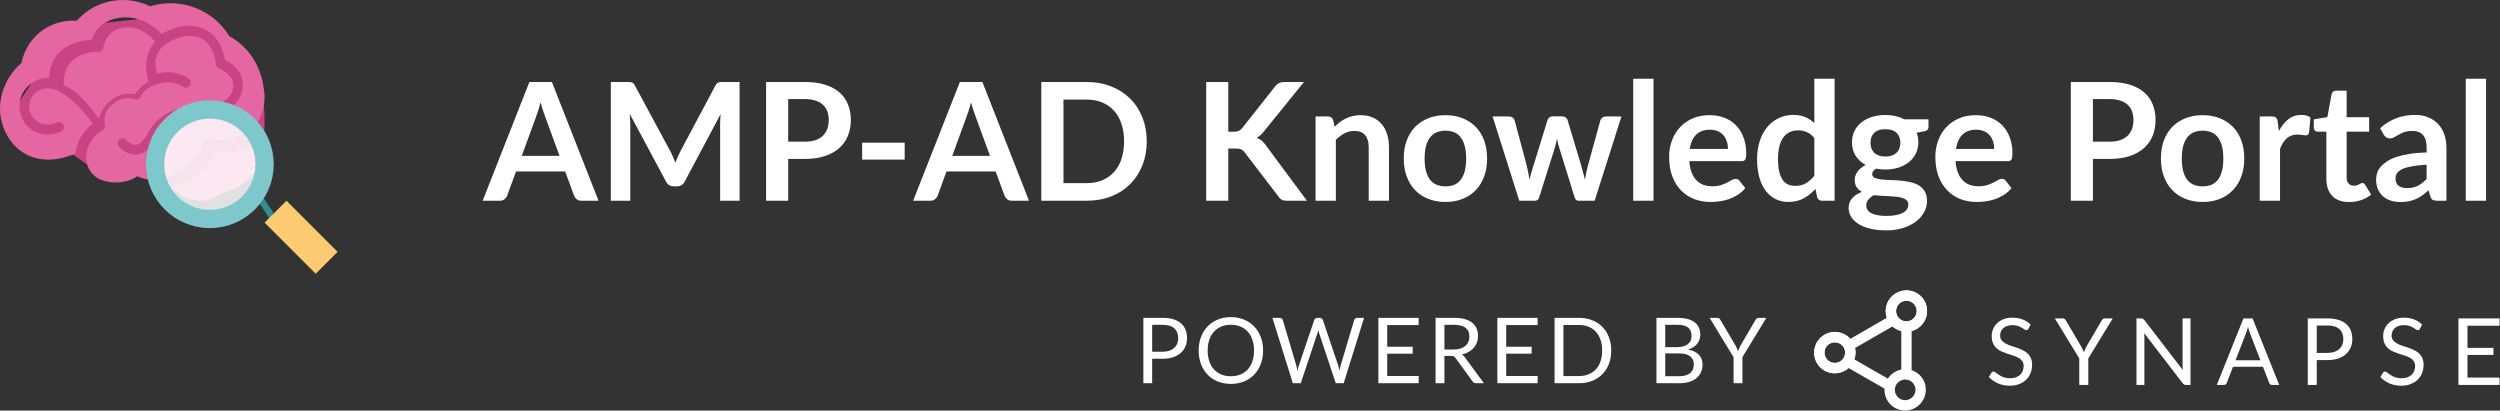 <svg width="274" height="45" viewBox="0 0 274 45" fill="none" xmlns="http://www.w3.org/2000/svg">
<rect x="0" y="0" width="274" height="45" fill="#333333" stroke="none"/>
<path d="M7.836 16.825L10.163 18.467L17.142 19.325L18.658 21H22.541L26.383 18.135L28.653 15.36C28.653 15.36 29.123 15.263 28.969 12.172C28.783 9.04 25.637 6.248 25.637 6.248L22.233 2.558L15.983 2L11.03 2.558L5.332 6.248L2 11.314V14.777L4.48 17.164L8.25 15.789L7.836 16.825Z" fill="#CA4382"/>
<path d="M28.177 15.552C26.767 16.515 25.176 16.912 23.624 16.733C23.513 17.051 23.299 17.486 22.864 17.984C22.033 18.986 20.734 19.88 19 20.633C19.942 21.744 21.455 22.281 22.975 21.853C23.482 21.713 23.949 21.457 24.313 21.138C24.495 21.1 24.709 21.069 24.891 20.999C27.567 20.214 29.285 17.65 28.961 15C28.779 15.202 28.47 15.373 28.177 15.552Z" fill="#E567A1"/>
<path d="M28.877 9.498C28.836 9.163 28.762 8.786 28.655 8.443C28.655 8.402 28.614 8.369 28.614 8.328C28.055 6.405 26.774 4.858 25.132 3.958C23.448 1.209 20.146 -0.223 16.853 0.571C16.738 0.612 16.631 0.644 16.475 0.685C16.475 0.685 16.475 0.685 16.434 0.685C14.972 -0.027 13.247 -0.215 11.564 0.268C10.291 0.644 9.239 1.364 8.418 2.264C7.745 2.224 7.03 2.305 6.357 2.494C4.262 3.099 2.759 4.867 2.349 6.904C0.624 8.377 -0.386 10.824 0.139 13.156C0.854 16.323 3.852 18.696 8.229 16.846C8.229 16.887 8.229 16.887 8.27 16.92C8.418 15.112 9.543 14.056 10.184 13.565C9.059 11.986 6.398 8.934 4.451 9.834C3.178 10.439 2.989 11.601 3.367 12.469C3.778 13.369 4.788 14.015 6.25 13.41C6.513 13.295 6.849 13.41 6.964 13.712C7.079 13.974 6.964 14.318 6.669 14.424C4.574 15.292 2.956 14.236 2.398 12.878C1.798 11.519 2.176 9.678 4.008 8.811C4.385 8.623 4.829 8.508 5.396 8.549C5.396 7.42 5.774 6.479 6.48 5.759C7.605 4.629 9.256 4.4 10.036 4.367C10.595 2.706 12.171 1.765 14.233 1.921C15.317 1.994 16.253 2.526 16.927 3.017C17.264 3.279 17.567 3.541 17.748 3.729C18.947 2.976 20.631 2.526 22.06 3.05C23.037 3.386 24.236 4.253 24.647 6.552C25.173 6.814 26.224 7.452 26.52 8.623C26.741 9.449 26.561 10.39 25.994 11.143C25.509 11.822 24.458 12.649 22.397 12.722C22.356 12.722 22.356 12.722 22.323 12.722C22.282 12.722 18.537 12.346 17.19 15.022C17.116 15.169 17.042 15.324 16.968 15.439C16.483 16.233 15.958 16.683 15.358 16.871C15.243 16.912 15.136 16.912 15.021 16.945C13.863 17.059 13.075 16.077 13.034 16.044C12.845 15.815 12.886 15.48 13.108 15.292C13.329 15.104 13.666 15.144 13.855 15.365C13.855 15.365 14.34 15.93 14.906 15.889C15.358 15.848 15.802 15.365 16.253 14.531C16.442 14.154 16.705 13.819 16.968 13.475C17.715 12.649 18.767 12.084 20.04 11.814C21.198 11.552 22.216 11.626 22.438 11.667C24.047 11.593 24.795 11.028 25.173 10.537C25.509 10.046 25.657 9.482 25.509 8.958C25.247 7.976 24.015 7.526 24.015 7.485C23.826 7.412 23.678 7.256 23.678 7.035C23.456 5.456 22.816 4.474 21.764 4.097C20.45 3.647 18.726 4.286 17.789 5.153C16.705 6.209 17.042 7.567 17.231 8.05C19.177 7.559 20.639 8.541 20.68 8.614C20.943 8.803 20.976 9.138 20.828 9.367C20.639 9.629 20.302 9.67 20.081 9.515C20.04 9.474 18.881 8.721 17.346 9.179C17.198 9.22 17.083 9.253 16.968 9.294C15.81 9.744 15.473 10.464 15.473 10.537C15.432 10.685 15.325 10.799 15.177 10.873C15.03 10.947 14.882 10.914 14.726 10.873C14.652 10.832 13.601 10.423 12.401 11.364C11.161 12.305 11.465 13.59 11.506 13.622C11.58 13.884 11.465 14.146 11.243 14.261C11.169 14.302 9.56 15.161 9.445 17.157C9.404 18.025 9.823 18.966 10.685 19.53C11.662 20.021 12.82 20.136 13.945 19.833C14.356 19.719 14.734 19.53 15.071 19.309C15.67 19.612 16.344 19.76 17.017 19.686C17.838 19.686 19.005 19.121 19.3 18.974C20.5 18.295 21.173 17.616 21.584 17.125C22.257 16.372 22.331 15.807 22.331 15.734C22.331 15.586 22.405 15.431 22.52 15.316C22.635 15.202 22.816 15.202 22.972 15.202C24.466 15.537 25.969 15.202 27.316 14.261C27.957 13.811 28.442 13.246 28.663 12.493C28.778 12.158 28.762 12.223 28.844 11.904C28.959 11.593 29 10.807 29 10.456C28.992 10.194 28.934 9.965 28.877 9.498Z" fill="#E567A1"/>
<path d="M14.381 3.013C12.763 2.887 11.611 3.679 11.32 5.208C11.249 5.496 11.036 5.703 10.783 5.667C10.744 5.667 8.803 5.622 7.722 6.873C7.217 7.449 6.965 8.24 7.004 9.23C7.004 9.275 7.004 9.311 7.004 9.356C7.722 9.644 8.55 10.229 9.45 11.264C9.986 11.839 10.46 12.505 10.815 13C10.996 12.424 11.32 11.758 11.966 11.174C13.118 10.139 14.199 10.184 14.807 10.346C15.059 9.932 15.493 9.392 16.282 8.933C15.919 7.899 15.746 5.991 17 4.543C16.542 4.048 15.533 3.103 14.381 3.013Z" fill="#E567A1"/>
<path d="M28.088 21.766C28.557 22.464 29.02 23.162 29.488 23.869C29.761 24.276 30.185 23.644 29.912 23.237C29.443 22.539 28.98 21.841 28.512 21.135C28.239 20.719 27.815 21.359 28.088 21.766Z" fill="#2F8E94"/>
<path d="M37 27.601L34.602 30L29 24.399L30.178 23.221L31.398 22L37 27.601Z" fill="#FCCB71"/>
<path opacity="0.85" d="M29 18.004C29 19.607 28.375 21.108 27.244 22.246C26.796 22.693 26.289 23.064 25.723 23.351C24.87 23.781 23.959 24 22.996 24C20.733 24 18.68 22.744 17.65 20.728C17.431 20.306 17.27 19.86 17.16 19.404C17.051 18.949 17 18.477 17 17.996C17 17.439 17.076 16.891 17.228 16.36C17.456 15.542 17.853 14.8 18.402 14.142C19.55 12.776 21.222 12 23.004 12C23.967 12 24.879 12.219 25.732 12.658C27.539 13.585 28.755 15.331 28.975 17.346C28.983 17.566 29 17.785 29 18.004Z" fill="white"/>
<path d="M29 18C29 21.316 26.309 24 23 24C19.682 24 17 21.316 17 18C17 14.684 19.691 12 23 12C26.318 12 29 14.684 29 18Z" stroke="#7EC8CC" stroke-width="2" stroke-miterlimit="10"/>
<path d="M61.325 17.086L59.741 12.757C59.663 12.565 59.582 12.337 59.498 12.073C59.414 11.809 59.33 11.524 59.246 11.218C59.168 11.524 59.087 11.812 59.003 12.082C58.919 12.346 58.838 12.577 58.76 12.775L57.185 17.086H61.325ZM65.6 22H63.728C63.518 22 63.347 21.949 63.215 21.847C63.083 21.739 62.984 21.607 62.918 21.451L61.946 18.796H56.555L55.583 21.451C55.535 21.589 55.442 21.715 55.304 21.829C55.166 21.943 54.995 22 54.791 22H52.901L58.022 8.986H60.488L65.6 22ZM81.059 8.986V22H78.926V13.594C78.926 13.258 78.944 12.895 78.98 12.505L75.047 19.894C74.861 20.248 74.576 20.425 74.192 20.425H73.85C73.466 20.425 73.181 20.248 72.995 19.894L69.017 12.478C69.035 12.676 69.05 12.871 69.062 13.063C69.074 13.255 69.08 13.432 69.08 13.594V22H66.947V8.986H68.774C68.882 8.986 68.975 8.989 69.053 8.995C69.131 9.001 69.2 9.016 69.26 9.04C69.326 9.064 69.383 9.103 69.431 9.157C69.485 9.211 69.536 9.283 69.584 9.373L73.481 16.6C73.583 16.792 73.676 16.99 73.76 17.194C73.85 17.398 73.937 17.608 74.021 17.824C74.105 17.602 74.192 17.389 74.282 17.185C74.372 16.975 74.468 16.774 74.57 16.582L78.413 9.373C78.461 9.283 78.512 9.211 78.566 9.157C78.62 9.103 78.677 9.064 78.737 9.04C78.803 9.016 78.875 9.001 78.953 8.995C79.031 8.989 79.124 8.986 79.232 8.986H81.059ZM88.193 15.529C88.637 15.529 89.024 15.475 89.354 15.367C89.684 15.253 89.957 15.094 90.173 14.89C90.395 14.68 90.56 14.428 90.668 14.134C90.776 13.834 90.83 13.501 90.83 13.135C90.83 12.787 90.776 12.472 90.668 12.19C90.56 11.908 90.398 11.668 90.182 11.47C89.966 11.272 89.693 11.122 89.363 11.02C89.033 10.912 88.643 10.858 88.193 10.858H86.384V15.529H88.193ZM88.193 8.986C89.063 8.986 89.816 9.088 90.452 9.292C91.088 9.496 91.613 9.781 92.027 10.147C92.441 10.513 92.747 10.951 92.945 11.461C93.149 11.971 93.251 12.529 93.251 13.135C93.251 13.765 93.146 14.344 92.936 14.872C92.726 15.394 92.411 15.844 91.991 16.222C91.571 16.6 91.043 16.894 90.407 17.104C89.777 17.314 89.039 17.419 88.193 17.419H86.384V22H83.963V8.986H88.193ZM94.491 15.637H99.153V17.491H94.491V15.637ZM108.505 17.086L106.921 12.757C106.843 12.565 106.762 12.337 106.678 12.073C106.594 11.809 106.51 11.524 106.426 11.218C106.348 11.524 106.267 11.812 106.183 12.082C106.099 12.346 106.018 12.577 105.94 12.775L104.365 17.086H108.505ZM112.78 22H110.908C110.698 22 110.527 21.949 110.395 21.847C110.263 21.739 110.164 21.607 110.098 21.451L109.126 18.796H103.735L102.763 21.451C102.715 21.589 102.622 21.715 102.484 21.829C102.346 21.943 102.175 22 101.971 22H100.081L105.202 8.986H107.668L112.78 22ZM125.683 15.493C125.683 16.447 125.524 17.323 125.206 18.121C124.888 18.919 124.441 19.606 123.865 20.182C123.289 20.758 122.596 21.205 121.786 21.523C120.976 21.841 120.076 22 119.086 22H114.127V8.986H119.086C120.076 8.986 120.976 9.148 121.786 9.472C122.596 9.79 123.289 10.237 123.865 10.813C124.441 11.383 124.888 12.067 125.206 12.865C125.524 13.663 125.683 14.539 125.683 15.493ZM123.199 15.493C123.199 14.779 123.103 14.14 122.911 13.576C122.725 13.006 122.452 12.526 122.092 12.136C121.738 11.74 121.306 11.437 120.796 11.227C120.292 11.017 119.722 10.912 119.086 10.912H116.557V20.074H119.086C119.722 20.074 120.292 19.969 120.796 19.759C121.306 19.549 121.738 19.249 122.092 18.859C122.452 18.463 122.725 17.983 122.911 17.419C123.103 16.849 123.199 16.207 123.199 15.493ZM134.618 14.44H135.185C135.413 14.44 135.602 14.41 135.752 14.35C135.902 14.284 136.031 14.182 136.139 14.044L139.73 9.499C139.88 9.307 140.036 9.175 140.198 9.103C140.366 9.025 140.576 8.986 140.828 8.986H142.916L138.533 14.395C138.275 14.725 138.008 14.959 137.732 15.097C137.93 15.169 138.107 15.271 138.263 15.403C138.425 15.529 138.578 15.697 138.722 15.907L143.24 22H141.107C140.819 22 140.603 21.961 140.459 21.883C140.321 21.799 140.204 21.679 140.108 21.523L136.427 16.717C136.313 16.555 136.181 16.441 136.031 16.375C135.881 16.309 135.665 16.276 135.383 16.276H134.618V22H132.197V8.986H134.618V14.44ZM146.265 13.9C146.451 13.714 146.646 13.543 146.85 13.387C147.06 13.225 147.279 13.09 147.507 12.982C147.741 12.868 147.99 12.781 148.254 12.721C148.518 12.655 148.806 12.622 149.118 12.622C149.622 12.622 150.069 12.709 150.459 12.883C150.849 13.051 151.173 13.291 151.431 13.603C151.695 13.909 151.893 14.278 152.025 14.71C152.163 15.136 152.232 15.607 152.232 16.123V22H150.009V16.123C150.009 15.559 149.88 15.124 149.622 14.818C149.364 14.506 148.971 14.35 148.443 14.35C148.059 14.35 147.699 14.437 147.363 14.611C147.027 14.785 146.709 15.022 146.409 15.322V22H144.186V12.766H145.545C145.833 12.766 146.022 12.901 146.112 13.171L146.265 13.9ZM158.432 12.622C159.116 12.622 159.737 12.733 160.295 12.955C160.859 13.177 161.339 13.492 161.735 13.9C162.137 14.308 162.446 14.806 162.662 15.394C162.878 15.982 162.986 16.639 162.986 17.365C162.986 18.097 162.878 18.757 162.662 19.345C162.446 19.933 162.137 20.434 161.735 20.848C161.339 21.262 160.859 21.58 160.295 21.802C159.737 22.024 159.116 22.135 158.432 22.135C157.742 22.135 157.115 22.024 156.551 21.802C155.987 21.58 155.504 21.262 155.102 20.848C154.706 20.434 154.397 19.933 154.175 19.345C153.959 18.757 153.851 18.097 153.851 17.365C153.851 16.639 153.959 15.982 154.175 15.394C154.397 14.806 154.706 14.308 155.102 13.9C155.504 13.492 155.987 13.177 156.551 12.955C157.115 12.733 157.742 12.622 158.432 12.622ZM158.432 20.425C159.2 20.425 159.767 20.167 160.133 19.651C160.505 19.135 160.691 18.379 160.691 17.383C160.691 16.387 160.505 15.628 160.133 15.106C159.767 14.584 159.2 14.323 158.432 14.323C157.652 14.323 157.073 14.587 156.695 15.115C156.323 15.637 156.137 16.393 156.137 17.383C156.137 18.373 156.323 19.129 156.695 19.651C157.073 20.167 157.652 20.425 158.432 20.425ZM177.709 12.766L174.775 22H172.993C172.789 22 172.648 21.868 172.57 21.604L170.914 16.267C170.86 16.087 170.809 15.91 170.761 15.736C170.719 15.556 170.683 15.376 170.653 15.196C170.617 15.376 170.575 15.559 170.527 15.745C170.485 15.925 170.437 16.105 170.383 16.285L168.7 21.604C168.628 21.868 168.469 22 168.223 22H166.513L163.588 12.766H165.361C165.523 12.766 165.661 12.805 165.775 12.883C165.889 12.961 165.964 13.06 166 13.18L167.323 18.112C167.389 18.382 167.446 18.646 167.494 18.904C167.548 19.162 167.593 19.42 167.629 19.678C167.695 19.42 167.764 19.162 167.836 18.904C167.914 18.646 167.995 18.382 168.079 18.112L169.609 13.162C169.645 13.042 169.714 12.943 169.816 12.865C169.924 12.787 170.053 12.748 170.203 12.748H171.184C171.34 12.748 171.472 12.787 171.58 12.865C171.694 12.943 171.769 13.042 171.805 13.162L173.29 18.112C173.368 18.382 173.44 18.649 173.506 18.913C173.578 19.171 173.647 19.429 173.713 19.687C173.791 19.177 173.902 18.652 174.046 18.112L175.405 13.18C175.447 13.06 175.522 12.961 175.63 12.883C175.738 12.805 175.867 12.766 176.017 12.766H177.709ZM181.223 8.626V22H179V8.626H181.223ZM189.387 16.321C189.387 16.033 189.345 15.763 189.261 15.511C189.183 15.253 189.063 15.028 188.901 14.836C188.739 14.644 188.532 14.494 188.28 14.386C188.034 14.272 187.746 14.215 187.416 14.215C186.774 14.215 186.267 14.398 185.895 14.764C185.529 15.13 185.295 15.649 185.193 16.321H189.387ZM185.148 17.662C185.184 18.136 185.268 18.547 185.4 18.895C185.532 19.237 185.706 19.522 185.922 19.75C186.138 19.972 186.393 20.14 186.687 20.254C186.987 20.362 187.317 20.416 187.677 20.416C188.037 20.416 188.346 20.374 188.604 20.29C188.868 20.206 189.096 20.113 189.288 20.011C189.486 19.909 189.657 19.816 189.801 19.732C189.951 19.648 190.095 19.606 190.233 19.606C190.419 19.606 190.557 19.675 190.647 19.813L191.286 20.623C191.04 20.911 190.764 21.154 190.458 21.352C190.152 21.544 189.831 21.7 189.495 21.82C189.165 21.934 188.826 22.015 188.478 22.063C188.136 22.111 187.803 22.135 187.479 22.135C186.837 22.135 186.24 22.03 185.688 21.82C185.136 21.604 184.656 21.289 184.248 20.875C183.84 20.455 183.519 19.939 183.285 19.327C183.051 18.709 182.934 17.995 182.934 17.185C182.934 16.555 183.036 15.964 183.24 15.412C183.444 14.854 183.735 14.371 184.113 13.963C184.497 13.549 184.962 13.222 185.508 12.982C186.06 12.742 186.681 12.622 187.371 12.622C187.953 12.622 188.49 12.715 188.982 12.901C189.474 13.087 189.897 13.36 190.251 13.72C190.605 14.074 190.881 14.512 191.079 15.034C191.283 15.55 191.385 16.141 191.385 16.807C191.385 17.143 191.349 17.371 191.277 17.491C191.205 17.605 191.067 17.662 190.863 17.662H185.148ZM198.849 15.124C198.597 14.818 198.321 14.602 198.021 14.476C197.727 14.35 197.409 14.287 197.067 14.287C196.731 14.287 196.428 14.35 196.158 14.476C195.888 14.602 195.657 14.794 195.465 15.052C195.273 15.304 195.126 15.628 195.024 16.024C194.922 16.414 194.871 16.876 194.871 17.41C194.871 17.95 194.913 18.409 194.997 18.787C195.087 19.159 195.213 19.465 195.375 19.705C195.537 19.939 195.735 20.11 195.969 20.218C196.203 20.32 196.464 20.371 196.752 20.371C197.214 20.371 197.607 20.275 197.931 20.083C198.255 19.891 198.561 19.618 198.849 19.264V15.124ZM201.072 8.626V22H199.713C199.419 22 199.233 21.865 199.155 21.595L198.966 20.704C198.594 21.13 198.165 21.475 197.679 21.739C197.199 22.003 196.638 22.135 195.996 22.135C195.492 22.135 195.03 22.03 194.61 21.82C194.19 21.61 193.827 21.307 193.521 20.911C193.221 20.509 192.987 20.014 192.819 19.426C192.657 18.838 192.576 18.166 192.576 17.41C192.576 16.726 192.669 16.09 192.855 15.502C193.041 14.914 193.308 14.404 193.656 13.972C194.004 13.54 194.421 13.204 194.907 12.964C195.393 12.718 195.939 12.595 196.545 12.595C197.061 12.595 197.502 12.676 197.868 12.838C198.234 13 198.561 13.219 198.849 13.495V8.626H201.072ZM206.641 17.158C206.917 17.158 207.157 17.122 207.361 17.05C207.565 16.972 207.733 16.867 207.865 16.735C208.003 16.603 208.105 16.444 208.171 16.258C208.243 16.072 208.279 15.868 208.279 15.646C208.279 15.19 208.141 14.83 207.865 14.566C207.595 14.296 207.187 14.161 206.641 14.161C206.095 14.161 205.684 14.296 205.408 14.566C205.138 14.83 205.003 15.19 205.003 15.646C205.003 15.862 205.036 16.063 205.102 16.249C205.174 16.435 205.276 16.597 205.408 16.735C205.546 16.867 205.717 16.972 205.921 17.05C206.131 17.122 206.371 17.158 206.641 17.158ZM209.152 22.414C209.152 22.234 209.098 22.087 208.99 21.973C208.882 21.859 208.735 21.772 208.549 21.712C208.363 21.646 208.144 21.598 207.892 21.568C207.646 21.538 207.382 21.517 207.1 21.505C206.824 21.487 206.536 21.472 206.236 21.46C205.942 21.448 205.654 21.424 205.372 21.388C205.126 21.526 204.925 21.688 204.769 21.874C204.619 22.06 204.544 22.276 204.544 22.522C204.544 22.684 204.583 22.834 204.661 22.972C204.745 23.116 204.874 23.239 205.048 23.341C205.228 23.443 205.459 23.521 205.741 23.575C206.023 23.635 206.368 23.665 206.776 23.665C207.19 23.665 207.547 23.632 207.847 23.566C208.147 23.506 208.393 23.419 208.585 23.305C208.783 23.197 208.927 23.065 209.017 22.909C209.107 22.759 209.152 22.594 209.152 22.414ZM211.366 13.081V13.909C211.366 14.173 211.207 14.335 210.889 14.395L210.061 14.548C210.187 14.866 210.25 15.214 210.25 15.592C210.25 16.048 210.157 16.462 209.971 16.834C209.791 17.2 209.539 17.512 209.215 17.77C208.891 18.028 208.507 18.229 208.063 18.373C207.625 18.511 207.151 18.58 206.641 18.58C206.461 18.58 206.287 18.571 206.119 18.553C205.951 18.535 205.786 18.511 205.624 18.481C205.336 18.655 205.192 18.85 205.192 19.066C205.192 19.252 205.276 19.39 205.444 19.48C205.618 19.564 205.846 19.624 206.128 19.66C206.41 19.696 206.731 19.72 207.091 19.732C207.451 19.738 207.82 19.756 208.198 19.786C208.576 19.816 208.945 19.87 209.305 19.948C209.665 20.02 209.986 20.137 210.268 20.299C210.55 20.461 210.775 20.683 210.943 20.965C211.117 21.241 211.204 21.598 211.204 22.036C211.204 22.444 211.102 22.84 210.898 23.224C210.7 23.608 210.409 23.95 210.025 24.25C209.647 24.55 209.179 24.79 208.621 24.97C208.069 25.156 207.439 25.249 206.731 25.249C206.035 25.249 205.429 25.18 204.913 25.042C204.397 24.91 203.968 24.73 203.626 24.502C203.284 24.28 203.029 24.022 202.861 23.728C202.693 23.434 202.609 23.128 202.609 22.81C202.609 22.378 202.738 22.018 202.996 21.73C203.26 21.436 203.62 21.202 204.076 21.028C203.83 20.902 203.635 20.734 203.491 20.524C203.347 20.314 203.275 20.038 203.275 19.696C203.275 19.558 203.299 19.417 203.347 19.273C203.401 19.123 203.476 18.976 203.572 18.832C203.674 18.688 203.8 18.553 203.95 18.427C204.1 18.295 204.277 18.178 204.481 18.076C204.013 17.824 203.644 17.488 203.374 17.068C203.11 16.648 202.978 16.156 202.978 15.592C202.978 15.136 203.068 14.725 203.248 14.359C203.434 13.987 203.689 13.672 204.013 13.414C204.343 13.15 204.73 12.949 205.174 12.811C205.624 12.673 206.113 12.604 206.641 12.604C207.037 12.604 207.409 12.646 207.757 12.73C208.105 12.808 208.423 12.925 208.711 13.081H211.366ZM218.567 16.321C218.567 16.033 218.525 15.763 218.441 15.511C218.363 15.253 218.243 15.028 218.081 14.836C217.919 14.644 217.712 14.494 217.46 14.386C217.214 14.272 216.926 14.215 216.596 14.215C215.954 14.215 215.447 14.398 215.075 14.764C214.709 15.13 214.475 15.649 214.373 16.321H218.567ZM214.328 17.662C214.364 18.136 214.448 18.547 214.58 18.895C214.712 19.237 214.886 19.522 215.102 19.75C215.318 19.972 215.573 20.14 215.867 20.254C216.167 20.362 216.497 20.416 216.857 20.416C217.217 20.416 217.526 20.374 217.784 20.29C218.048 20.206 218.276 20.113 218.468 20.011C218.666 19.909 218.837 19.816 218.981 19.732C219.131 19.648 219.275 19.606 219.413 19.606C219.599 19.606 219.737 19.675 219.827 19.813L220.466 20.623C220.22 20.911 219.944 21.154 219.638 21.352C219.332 21.544 219.011 21.7 218.675 21.82C218.345 21.934 218.006 22.015 217.658 22.063C217.316 22.111 216.983 22.135 216.659 22.135C216.017 22.135 215.42 22.03 214.868 21.82C214.316 21.604 213.836 21.289 213.428 20.875C213.02 20.455 212.699 19.939 212.465 19.327C212.231 18.709 212.114 17.995 212.114 17.185C212.114 16.555 212.216 15.964 212.42 15.412C212.624 14.854 212.915 14.371 213.293 13.963C213.677 13.549 214.142 13.222 214.688 12.982C215.24 12.742 215.861 12.622 216.551 12.622C217.133 12.622 217.67 12.715 218.162 12.901C218.654 13.087 219.077 13.36 219.431 13.72C219.785 14.074 220.061 14.512 220.259 15.034C220.463 15.55 220.565 16.141 220.565 16.807C220.565 17.143 220.529 17.371 220.457 17.491C220.385 17.605 220.247 17.662 220.043 17.662H214.328ZM231.191 15.529C231.635 15.529 232.022 15.475 232.352 15.367C232.682 15.253 232.955 15.094 233.171 14.89C233.393 14.68 233.558 14.428 233.666 14.134C233.774 13.834 233.828 13.501 233.828 13.135C233.828 12.787 233.774 12.472 233.666 12.19C233.558 11.908 233.396 11.668 233.18 11.47C232.964 11.272 232.691 11.122 232.361 11.02C232.031 10.912 231.641 10.858 231.191 10.858H229.382V15.529H231.191ZM231.191 8.986C232.061 8.986 232.814 9.088 233.45 9.292C234.086 9.496 234.611 9.781 235.025 10.147C235.439 10.513 235.745 10.951 235.943 11.461C236.147 11.971 236.249 12.529 236.249 13.135C236.249 13.765 236.144 14.344 235.934 14.872C235.724 15.394 235.409 15.844 234.989 16.222C234.569 16.6 234.041 16.894 233.405 17.104C232.775 17.314 232.037 17.419 231.191 17.419H229.382V22H226.961V8.986H231.191ZM241.418 12.622C242.102 12.622 242.723 12.733 243.281 12.955C243.845 13.177 244.325 13.492 244.721 13.9C245.123 14.308 245.432 14.806 245.648 15.394C245.864 15.982 245.972 16.639 245.972 17.365C245.972 18.097 245.864 18.757 245.648 19.345C245.432 19.933 245.123 20.434 244.721 20.848C244.325 21.262 243.845 21.58 243.281 21.802C242.723 22.024 242.102 22.135 241.418 22.135C240.728 22.135 240.101 22.024 239.537 21.802C238.973 21.58 238.49 21.262 238.088 20.848C237.692 20.434 237.383 19.933 237.161 19.345C236.945 18.757 236.837 18.097 236.837 17.365C236.837 16.639 236.945 15.982 237.161 15.394C237.383 14.806 237.692 14.308 238.088 13.9C238.49 13.492 238.973 13.177 239.537 12.955C240.101 12.733 240.728 12.622 241.418 12.622ZM241.418 20.425C242.186 20.425 242.753 20.167 243.119 19.651C243.491 19.135 243.677 18.379 243.677 17.383C243.677 16.387 243.491 15.628 243.119 15.106C242.753 14.584 242.186 14.323 241.418 14.323C240.638 14.323 240.059 14.587 239.681 15.115C239.309 15.637 239.123 16.393 239.123 17.383C239.123 18.373 239.309 19.129 239.681 19.651C240.059 20.167 240.638 20.425 241.418 20.425ZM249.765 14.368C250.053 13.816 250.395 13.384 250.791 13.072C251.187 12.754 251.655 12.595 252.195 12.595C252.621 12.595 252.963 12.688 253.221 12.874L253.077 14.539C253.047 14.647 253.002 14.725 252.942 14.773C252.888 14.815 252.813 14.836 252.717 14.836C252.627 14.836 252.492 14.821 252.312 14.791C252.138 14.761 251.967 14.746 251.799 14.746C251.553 14.746 251.334 14.782 251.142 14.854C250.95 14.926 250.776 15.031 250.62 15.169C250.47 15.301 250.335 15.463 250.215 15.655C250.101 15.847 249.993 16.066 249.891 16.312V22H247.668V12.766H248.973C249.201 12.766 249.36 12.808 249.45 12.892C249.54 12.97 249.6 13.114 249.63 13.324L249.765 14.368ZM257.461 22.144C256.657 22.144 256.039 21.919 255.607 21.469C255.181 21.013 254.968 20.386 254.968 19.588V14.431H254.023C253.903 14.431 253.801 14.392 253.717 14.314C253.633 14.236 253.591 14.119 253.591 13.963V13.081L255.076 12.838L255.544 10.318C255.574 10.198 255.631 10.105 255.715 10.039C255.799 9.973 255.907 9.94 256.039 9.94H257.191V12.847H259.657V14.431H257.191V19.435C257.191 19.723 257.26 19.948 257.398 20.11C257.542 20.272 257.737 20.353 257.983 20.353C258.121 20.353 258.235 20.338 258.325 20.308C258.421 20.272 258.502 20.236 258.568 20.2C258.64 20.164 258.703 20.131 258.757 20.101C258.811 20.065 258.865 20.047 258.919 20.047C258.985 20.047 259.039 20.065 259.081 20.101C259.123 20.131 259.168 20.179 259.216 20.245L259.882 21.325C259.558 21.595 259.186 21.799 258.766 21.937C258.346 22.075 257.911 22.144 257.461 22.144ZM265.958 18.058C265.316 18.088 264.776 18.145 264.338 18.229C263.9 18.307 263.549 18.409 263.285 18.535C263.021 18.661 262.832 18.808 262.718 18.976C262.604 19.144 262.547 19.327 262.547 19.525C262.547 19.915 262.661 20.194 262.889 20.362C263.123 20.53 263.426 20.614 263.798 20.614C264.254 20.614 264.647 20.533 264.977 20.371C265.313 20.203 265.64 19.951 265.958 19.615V18.058ZM260.864 14.053C261.926 13.081 263.204 12.595 264.698 12.595C265.238 12.595 265.721 12.685 266.147 12.865C266.573 13.039 266.933 13.285 267.227 13.603C267.521 13.915 267.743 14.29 267.893 14.728C268.049 15.166 268.127 15.646 268.127 16.168V22H267.119C266.909 22 266.747 21.97 266.633 21.91C266.519 21.844 266.429 21.715 266.363 21.523L266.165 20.857C265.931 21.067 265.703 21.253 265.481 21.415C265.259 21.571 265.028 21.703 264.788 21.811C264.548 21.919 264.29 22 264.014 22.054C263.744 22.114 263.444 22.144 263.114 22.144C262.724 22.144 262.364 22.093 262.034 21.991C261.704 21.883 261.419 21.724 261.179 21.514C260.939 21.304 260.753 21.043 260.621 20.731C260.489 20.419 260.423 20.056 260.423 19.642C260.423 19.408 260.462 19.177 260.54 18.949C260.618 18.715 260.744 18.493 260.918 18.283C261.098 18.073 261.329 17.875 261.611 17.689C261.893 17.503 262.238 17.341 262.646 17.203C263.06 17.065 263.54 16.954 264.086 16.87C264.632 16.78 265.256 16.726 265.958 16.708V16.168C265.958 15.55 265.826 15.094 265.562 14.8C265.298 14.5 264.917 14.35 264.419 14.35C264.059 14.35 263.759 14.392 263.519 14.476C263.285 14.56 263.078 14.656 262.898 14.764C262.718 14.866 262.553 14.959 262.403 15.043C262.259 15.127 262.097 15.169 261.917 15.169C261.761 15.169 261.629 15.13 261.521 15.052C261.413 14.968 261.326 14.872 261.26 14.764L260.864 14.053ZM272.471 8.626V22H270.248V8.626H272.471Z" fill="white"/>
<path d="M127.427 38.55C127.703 38.55 127.947 38.513 128.157 38.44C128.37 38.367 128.548 38.265 128.692 38.135C128.838 38.002 128.948 37.843 129.022 37.66C129.095 37.477 129.132 37.275 129.132 37.055C129.132 36.598 128.99 36.242 128.707 35.985C128.427 35.728 128 35.6 127.427 35.6H126.277V38.55H127.427ZM127.427 34.835C127.88 34.835 128.273 34.888 128.607 34.995C128.943 35.098 129.222 35.247 129.442 35.44C129.662 35.633 129.825 35.867 129.932 36.14C130.042 36.413 130.097 36.718 130.097 37.055C130.097 37.388 130.038 37.693 129.922 37.97C129.805 38.247 129.633 38.485 129.407 38.685C129.183 38.885 128.905 39.042 128.572 39.155C128.242 39.265 127.86 39.32 127.427 39.32H126.277V42H125.312V34.835H127.427ZM138.437 38.42C138.437 38.957 138.352 39.45 138.182 39.9C138.012 40.347 137.772 40.732 137.462 41.055C137.152 41.378 136.779 41.63 136.342 41.81C135.909 41.987 135.429 42.075 134.902 42.075C134.376 42.075 133.896 41.987 133.462 41.81C133.029 41.63 132.657 41.378 132.347 41.055C132.037 40.732 131.797 40.347 131.627 39.9C131.457 39.45 131.372 38.957 131.372 38.42C131.372 37.883 131.457 37.392 131.627 36.945C131.797 36.495 132.037 36.108 132.347 35.785C132.657 35.458 133.029 35.205 133.462 35.025C133.896 34.845 134.376 34.755 134.902 34.755C135.429 34.755 135.909 34.845 136.342 35.025C136.779 35.205 137.152 35.458 137.462 35.785C137.772 36.108 138.012 36.495 138.182 36.945C138.352 37.392 138.437 37.883 138.437 38.42ZM137.442 38.42C137.442 37.98 137.382 37.585 137.262 37.235C137.142 36.885 136.972 36.59 136.752 36.35C136.532 36.107 136.266 35.92 135.952 35.79C135.639 35.66 135.289 35.595 134.902 35.595C134.519 35.595 134.171 35.66 133.857 35.79C133.544 35.92 133.276 36.107 133.052 36.35C132.832 36.59 132.662 36.885 132.542 37.235C132.422 37.585 132.362 37.98 132.362 38.42C132.362 38.86 132.422 39.255 132.542 39.605C132.662 39.952 132.832 40.247 133.052 40.49C133.276 40.73 133.544 40.915 133.857 41.045C134.171 41.172 134.519 41.235 134.902 41.235C135.289 41.235 135.639 41.172 135.952 41.045C136.266 40.915 136.532 40.73 136.752 40.49C136.972 40.247 137.142 39.952 137.262 39.605C137.382 39.255 137.442 38.86 137.442 38.42ZM149.503 34.835L147.268 42H146.398L144.583 36.535C144.566 36.482 144.549 36.425 144.533 36.365C144.519 36.305 144.504 36.242 144.488 36.175C144.471 36.242 144.454 36.305 144.438 36.365C144.421 36.425 144.404 36.482 144.388 36.535L142.563 42H141.693L139.458 34.835H140.263C140.349 34.835 140.421 34.857 140.478 34.9C140.538 34.943 140.576 34.998 140.593 35.065L142.073 40.045C142.096 40.135 142.118 40.232 142.138 40.335C142.161 40.438 142.183 40.548 142.203 40.665C142.226 40.548 142.249 40.438 142.273 40.335C142.299 40.228 142.328 40.132 142.358 40.045L144.043 35.065C144.063 35.008 144.101 34.957 144.158 34.91C144.218 34.86 144.289 34.835 144.373 34.835H144.653C144.739 34.835 144.809 34.857 144.863 34.9C144.916 34.943 144.956 34.998 144.983 35.065L146.663 40.045C146.693 40.132 146.719 40.225 146.743 40.325C146.769 40.425 146.794 40.53 146.818 40.64C146.834 40.53 146.853 40.425 146.873 40.325C146.893 40.225 146.914 40.132 146.938 40.045L148.423 35.065C148.439 35.005 148.476 34.952 148.533 34.905C148.593 34.858 148.664 34.835 148.748 34.835H149.503ZM155.489 41.21L155.484 42H151.069V34.835H155.484V35.625H152.039V38.005H154.829V38.765H152.039V41.21H155.489ZM159.326 38.305C159.606 38.305 159.852 38.272 160.066 38.205C160.282 38.135 160.462 38.038 160.606 37.915C160.752 37.788 160.862 37.638 160.936 37.465C161.009 37.292 161.046 37.1 161.046 36.89C161.046 36.463 160.906 36.142 160.626 35.925C160.346 35.708 159.926 35.6 159.366 35.6H158.306V38.305H159.326ZM162.636 42H161.776C161.599 42 161.469 41.932 161.386 41.795L159.526 39.235C159.469 39.155 159.407 39.098 159.341 39.065C159.277 39.028 159.177 39.01 159.041 39.01H158.306V42H157.341V34.835H159.366C159.819 34.835 160.211 34.882 160.541 34.975C160.871 35.065 161.142 35.197 161.356 35.37C161.572 35.543 161.732 35.753 161.836 36C161.939 36.243 161.991 36.517 161.991 36.82C161.991 37.073 161.951 37.31 161.871 37.53C161.791 37.75 161.674 37.948 161.521 38.125C161.371 38.298 161.186 38.447 160.966 38.57C160.749 38.693 160.502 38.787 160.226 38.85C160.349 38.92 160.456 39.022 160.546 39.155L162.636 42ZM168.53 41.21L168.525 42H164.11V34.835H168.525V35.625H165.08V38.005H167.87V38.765H165.08V41.21H168.53ZM176.592 38.42C176.592 38.957 176.507 39.445 176.337 39.885C176.167 40.325 175.927 40.702 175.617 41.015C175.307 41.328 174.934 41.572 174.497 41.745C174.064 41.915 173.584 42 173.057 42H170.382V34.835H173.057C173.584 34.835 174.064 34.922 174.497 35.095C174.934 35.265 175.307 35.508 175.617 35.825C175.927 36.138 176.167 36.515 176.337 36.955C176.507 37.395 176.592 37.883 176.592 38.42ZM175.597 38.42C175.597 37.98 175.537 37.587 175.417 37.24C175.297 36.893 175.127 36.6 174.907 36.36C174.687 36.12 174.42 35.937 174.107 35.81C173.794 35.683 173.444 35.62 173.057 35.62H171.352V41.215H173.057C173.444 41.215 173.794 41.152 174.107 41.025C174.42 40.898 174.687 40.717 174.907 40.48C175.127 40.24 175.297 39.947 175.417 39.6C175.537 39.253 175.597 38.86 175.597 38.42ZM184.063 41.23C184.34 41.23 184.578 41.198 184.778 41.135C184.978 41.072 185.141 40.983 185.268 40.87C185.398 40.753 185.493 40.617 185.553 40.46C185.613 40.3 185.643 40.125 185.643 39.935C185.643 39.565 185.511 39.273 185.248 39.06C184.985 38.843 184.59 38.735 184.063 38.735H182.513V41.23H184.063ZM182.513 35.6V38.045H183.793C184.066 38.045 184.303 38.015 184.503 37.955C184.706 37.895 184.873 37.812 185.003 37.705C185.136 37.598 185.235 37.47 185.298 37.32C185.361 37.167 185.393 37 185.393 36.82C185.393 36.397 185.266 36.088 185.013 35.895C184.76 35.698 184.366 35.6 183.833 35.6H182.513ZM183.833 34.835C184.273 34.835 184.651 34.878 184.968 34.965C185.288 35.052 185.55 35.175 185.753 35.335C185.96 35.495 186.111 35.692 186.208 35.925C186.305 36.155 186.353 36.415 186.353 36.705C186.353 36.882 186.325 37.052 186.268 37.215C186.215 37.375 186.133 37.525 186.023 37.665C185.913 37.805 185.773 37.932 185.603 38.045C185.436 38.155 185.24 38.245 185.013 38.315C185.54 38.415 185.935 38.603 186.198 38.88C186.465 39.153 186.598 39.513 186.598 39.96C186.598 40.263 186.541 40.54 186.428 40.79C186.318 41.04 186.155 41.255 185.938 41.435C185.725 41.615 185.461 41.755 185.148 41.855C184.835 41.952 184.478 42 184.078 42H181.548V34.835H183.833ZM190.968 39.145V42H189.998V39.145L187.373 34.835H188.223C188.31 34.835 188.378 34.857 188.428 34.9C188.478 34.94 188.522 34.993 188.558 35.06L190.198 37.845C190.258 37.962 190.313 38.072 190.363 38.175C190.413 38.275 190.457 38.377 190.493 38.48C190.53 38.377 190.572 38.275 190.618 38.175C190.665 38.072 190.717 37.962 190.773 37.845L192.408 35.06C192.438 35.003 192.48 34.952 192.533 34.905C192.587 34.858 192.655 34.835 192.738 34.835H193.593L190.968 39.145Z" fill="white"/>
<path d="M222.316 36.037C222.285 36.088 222.251 36.127 222.214 36.154C222.18 36.178 222.137 36.19 222.086 36.19C222.029 36.19 221.961 36.161 221.882 36.103C221.804 36.045 221.706 35.983 221.587 35.915C221.471 35.843 221.33 35.779 221.163 35.721C221 35.663 220.801 35.635 220.566 35.635C220.345 35.635 220.15 35.665 219.98 35.726C219.813 35.784 219.672 35.864 219.557 35.965C219.444 36.067 219.359 36.188 219.301 36.327C219.244 36.463 219.215 36.61 219.215 36.77C219.215 36.974 219.264 37.143 219.363 37.279C219.465 37.411 219.597 37.525 219.761 37.62C219.927 37.715 220.114 37.798 220.322 37.87C220.532 37.937 220.747 38.009 220.964 38.083C221.185 38.158 221.4 38.243 221.607 38.338C221.818 38.429 222.005 38.547 222.168 38.689C222.335 38.832 222.467 39.007 222.566 39.214C222.668 39.42 222.719 39.675 222.719 39.977C222.719 40.296 222.665 40.596 222.556 40.878C222.447 41.157 222.287 41.399 222.076 41.606C221.869 41.813 221.612 41.976 221.306 42.095C221.003 42.214 220.658 42.273 220.271 42.273C219.795 42.273 219.363 42.188 218.975 42.019C218.587 41.846 218.256 41.613 217.98 41.321L218.266 40.853C218.293 40.815 218.326 40.785 218.363 40.761C218.404 40.734 218.448 40.72 218.496 40.72C218.54 40.72 218.589 40.739 218.643 40.776C218.701 40.81 218.766 40.855 218.837 40.909C218.909 40.963 218.99 41.023 219.082 41.087C219.174 41.151 219.278 41.211 219.393 41.265C219.512 41.319 219.647 41.365 219.796 41.403C219.946 41.437 220.114 41.453 220.301 41.453C220.536 41.453 220.745 41.421 220.929 41.357C221.112 41.292 221.267 41.202 221.393 41.087C221.522 40.968 221.621 40.827 221.689 40.664C221.757 40.502 221.791 40.32 221.791 40.12C221.791 39.899 221.74 39.719 221.638 39.58C221.539 39.438 221.408 39.319 221.245 39.224C221.082 39.129 220.895 39.049 220.684 38.984C220.473 38.916 220.259 38.849 220.041 38.781C219.823 38.709 219.609 38.628 219.398 38.536C219.188 38.445 219.001 38.326 218.837 38.18C218.674 38.034 218.541 37.852 218.439 37.635C218.341 37.415 218.292 37.143 218.292 36.821C218.292 36.563 218.341 36.313 218.439 36.072C218.541 35.831 218.688 35.618 218.878 35.431C219.072 35.244 219.308 35.095 219.587 34.983C219.869 34.871 220.192 34.815 220.556 34.815C220.964 34.815 221.335 34.879 221.668 35.008C222.005 35.137 222.301 35.324 222.556 35.568L222.316 36.037Z" fill="white"/>
<path d="M228.878 39.285V42.192H227.889V39.285L225.211 34.897H226.078C226.166 34.897 226.236 34.919 226.287 34.963C226.338 35.004 226.382 35.058 226.42 35.126L228.093 37.961C228.154 38.08 228.21 38.192 228.261 38.297C228.312 38.399 228.356 38.503 228.394 38.608C228.431 38.503 228.474 38.399 228.521 38.297C228.569 38.192 228.621 38.08 228.679 37.961L230.347 35.126C230.378 35.068 230.42 35.016 230.475 34.968C230.529 34.92 230.599 34.897 230.684 34.897H231.556L228.878 39.285Z" fill="white"/>
<path d="M240.08 34.897V42.192H239.585C239.507 42.192 239.441 42.178 239.386 42.151C239.335 42.124 239.284 42.078 239.233 42.014L235.005 36.516C235.012 36.6 235.017 36.684 235.02 36.765C235.024 36.846 235.025 36.923 235.025 36.994V42.192H234.158V34.897H234.668C234.712 34.897 234.75 34.9 234.78 34.907C234.811 34.91 234.838 34.919 234.862 34.932C234.886 34.943 234.91 34.959 234.934 34.983C234.957 35.004 234.983 35.031 235.01 35.065L239.238 40.558C239.232 40.47 239.225 40.385 239.218 40.303C239.214 40.218 239.213 40.139 239.213 40.064V34.897H240.08Z" fill="white"/>
<path d="M247.743 39.484L246.596 36.516C246.562 36.427 246.526 36.326 246.489 36.21C246.451 36.091 246.415 35.966 246.382 35.833C246.31 36.108 246.237 36.337 246.162 36.521L245.015 39.484H247.743ZM249.804 42.192H249.039C248.95 42.192 248.879 42.17 248.825 42.126C248.77 42.082 248.729 42.026 248.702 41.958L248.019 40.196H244.739L244.056 41.958C244.035 42.019 243.996 42.073 243.938 42.121C243.88 42.168 243.809 42.192 243.724 42.192H242.959L245.882 34.897H246.881L249.804 42.192Z" fill="white"/>
<path d="M255.09 38.679C255.373 38.679 255.621 38.642 255.835 38.567C256.052 38.493 256.235 38.389 256.381 38.257C256.53 38.121 256.643 37.96 256.717 37.773C256.792 37.586 256.83 37.381 256.83 37.157C256.83 36.692 256.685 36.329 256.396 36.068C256.11 35.806 255.675 35.676 255.09 35.676H253.917V38.679H255.09ZM255.09 34.897C255.553 34.897 255.954 34.951 256.294 35.06C256.637 35.165 256.921 35.316 257.146 35.513C257.37 35.71 257.537 35.947 257.646 36.225C257.758 36.504 257.814 36.814 257.814 37.157C257.814 37.496 257.755 37.807 257.635 38.089C257.516 38.37 257.341 38.613 257.11 38.817C256.882 39.02 256.598 39.18 256.258 39.295C255.922 39.407 255.532 39.463 255.09 39.463H253.917V42.192H252.933V34.897H255.09Z" fill="white"/>
<path d="M265.221 36.037C265.191 36.088 265.157 36.127 265.119 36.154C265.085 36.178 265.043 36.19 264.992 36.19C264.934 36.19 264.866 36.161 264.788 36.103C264.71 36.045 264.611 35.983 264.492 35.915C264.376 35.843 264.235 35.779 264.069 35.721C263.905 35.663 263.706 35.635 263.472 35.635C263.251 35.635 263.055 35.665 262.885 35.726C262.719 35.784 262.578 35.864 262.462 35.965C262.35 36.067 262.265 36.188 262.207 36.327C262.149 36.463 262.12 36.61 262.12 36.77C262.12 36.974 262.17 37.143 262.268 37.279C262.37 37.411 262.503 37.525 262.666 37.62C262.833 37.715 263.02 37.798 263.227 37.87C263.438 37.937 263.652 38.009 263.87 38.083C264.091 38.158 264.305 38.243 264.512 38.338C264.723 38.429 264.91 38.547 265.073 38.689C265.24 38.832 265.373 39.007 265.471 39.214C265.573 39.42 265.624 39.675 265.624 39.977C265.624 40.296 265.57 40.596 265.461 40.878C265.352 41.157 265.192 41.399 264.982 41.606C264.774 41.813 264.517 41.976 264.211 42.095C263.909 42.214 263.564 42.273 263.176 42.273C262.7 42.273 262.268 42.188 261.88 42.019C261.493 41.846 261.161 41.613 260.886 41.321L261.171 40.853C261.199 40.815 261.231 40.785 261.268 40.761C261.309 40.734 261.353 40.72 261.401 40.72C261.445 40.72 261.495 40.739 261.549 40.776C261.607 40.81 261.671 40.855 261.743 40.909C261.814 40.963 261.896 41.023 261.987 41.087C262.079 41.151 262.183 41.211 262.299 41.265C262.418 41.319 262.552 41.365 262.702 41.403C262.851 41.437 263.02 41.453 263.207 41.453C263.441 41.453 263.65 41.421 263.834 41.357C264.018 41.292 264.172 41.202 264.298 41.087C264.427 40.968 264.526 40.827 264.594 40.664C264.662 40.502 264.696 40.32 264.696 40.12C264.696 39.899 264.645 39.719 264.543 39.58C264.444 39.438 264.313 39.319 264.15 39.224C263.987 39.129 263.8 39.049 263.589 38.984C263.378 38.916 263.164 38.849 262.946 38.781C262.729 38.709 262.515 38.628 262.304 38.536C262.093 38.445 261.906 38.326 261.743 38.18C261.579 38.034 261.447 37.852 261.345 37.635C261.246 37.415 261.197 37.143 261.197 36.821C261.197 36.563 261.246 36.313 261.345 36.072C261.447 35.831 261.593 35.618 261.783 35.431C261.977 35.244 262.214 35.095 262.492 34.983C262.775 34.871 263.098 34.815 263.462 34.815C263.87 34.815 264.24 34.879 264.574 35.008C264.91 35.137 265.206 35.324 265.461 35.568L265.221 36.037Z" fill="white"/>
<path d="M273.953 41.388L273.948 42.192H269.444V34.897H273.948V35.701H270.434V38.124H273.28V38.898H270.434V41.388H273.953Z" fill="white"/>
<path d="M206.955 34.735L202.239 37.458L202.806 38.435L207.521 35.712L206.955 34.735Z" fill="white"/>
<path d="M207.295 41.719L202.592 39.021L202.025 40.005L206.729 42.703L207.295 41.719Z" fill="white"/>
<path d="M208.381 41.084L208.383 35.648L209.515 35.648L209.513 41.084L208.381 41.084Z" fill="white"/>
<path fill-rule="evenodd" clip-rule="evenodd" d="M202.231 40.61C203.316 39.984 203.688 38.6 203.062 37.52C202.437 36.441 201.049 36.073 199.964 36.7C198.879 37.326 198.507 38.709 199.133 39.789C199.759 40.869 201.146 41.237 202.231 40.61ZM201.664 39.632C202.207 39.319 202.393 38.627 202.08 38.088C201.767 37.548 201.073 37.364 200.531 37.677C199.988 37.99 199.802 38.682 200.115 39.222C200.428 39.762 201.121 39.946 201.664 39.632Z" fill="white"/>
<path fill-rule="evenodd" clip-rule="evenodd" d="M210.075 36.045C211.16 35.419 211.532 34.035 210.906 32.955C210.28 31.875 208.893 31.508 207.808 32.135C206.723 32.761 206.351 34.144 206.977 35.224C207.603 36.304 208.99 36.672 210.075 36.045ZM209.508 35.067C210.051 34.754 210.237 34.062 209.924 33.522C209.611 32.983 208.918 32.799 208.375 33.112C207.832 33.425 207.646 34.117 207.959 34.657C208.272 35.197 208.965 35.38 209.508 35.067Z" fill="white"/>
<path fill-rule="evenodd" clip-rule="evenodd" d="M210.072 36.047C211.155 35.416 211.526 34.029 210.902 32.949C210.277 31.868 208.893 31.503 207.81 32.133C206.727 32.764 206.355 34.151 206.98 35.231C207.605 36.312 208.989 36.677 210.072 36.047ZM209.506 35.068C210.048 34.753 210.233 34.06 209.921 33.519C209.609 32.979 208.917 32.796 208.375 33.112C207.834 33.427 207.648 34.12 207.96 34.66C208.272 35.201 208.965 35.383 209.506 35.068Z" fill="white"/>
<path fill-rule="evenodd" clip-rule="evenodd" d="M207.673 44.693C208.756 45.314 210.14 44.937 210.766 43.85C211.391 42.764 211.021 41.38 209.939 40.76C208.856 40.139 207.472 40.516 206.846 41.603C206.221 42.689 206.591 44.072 207.673 44.693ZM208.24 43.71C208.781 44.02 209.473 43.831 209.786 43.288C210.099 42.745 209.914 42.054 209.372 41.743C208.831 41.433 208.139 41.621 207.826 42.164C207.513 42.708 207.699 43.4 208.24 43.71Z" fill="white"/>
<path fill-rule="evenodd" clip-rule="evenodd" d="M202.229 40.596C203.312 39.965 203.683 38.578 203.059 37.498C202.434 36.417 201.05 36.052 199.967 36.682C198.884 37.313 198.513 38.7 199.137 39.78C199.762 40.861 201.146 41.226 202.229 40.596ZM201.663 39.617C202.205 39.302 202.391 38.609 202.078 38.068C201.766 37.528 201.074 37.346 200.532 37.661C199.991 37.976 199.805 38.669 200.117 39.21C200.43 39.75 201.122 39.932 201.663 39.617Z" fill="white"/>
</svg>

